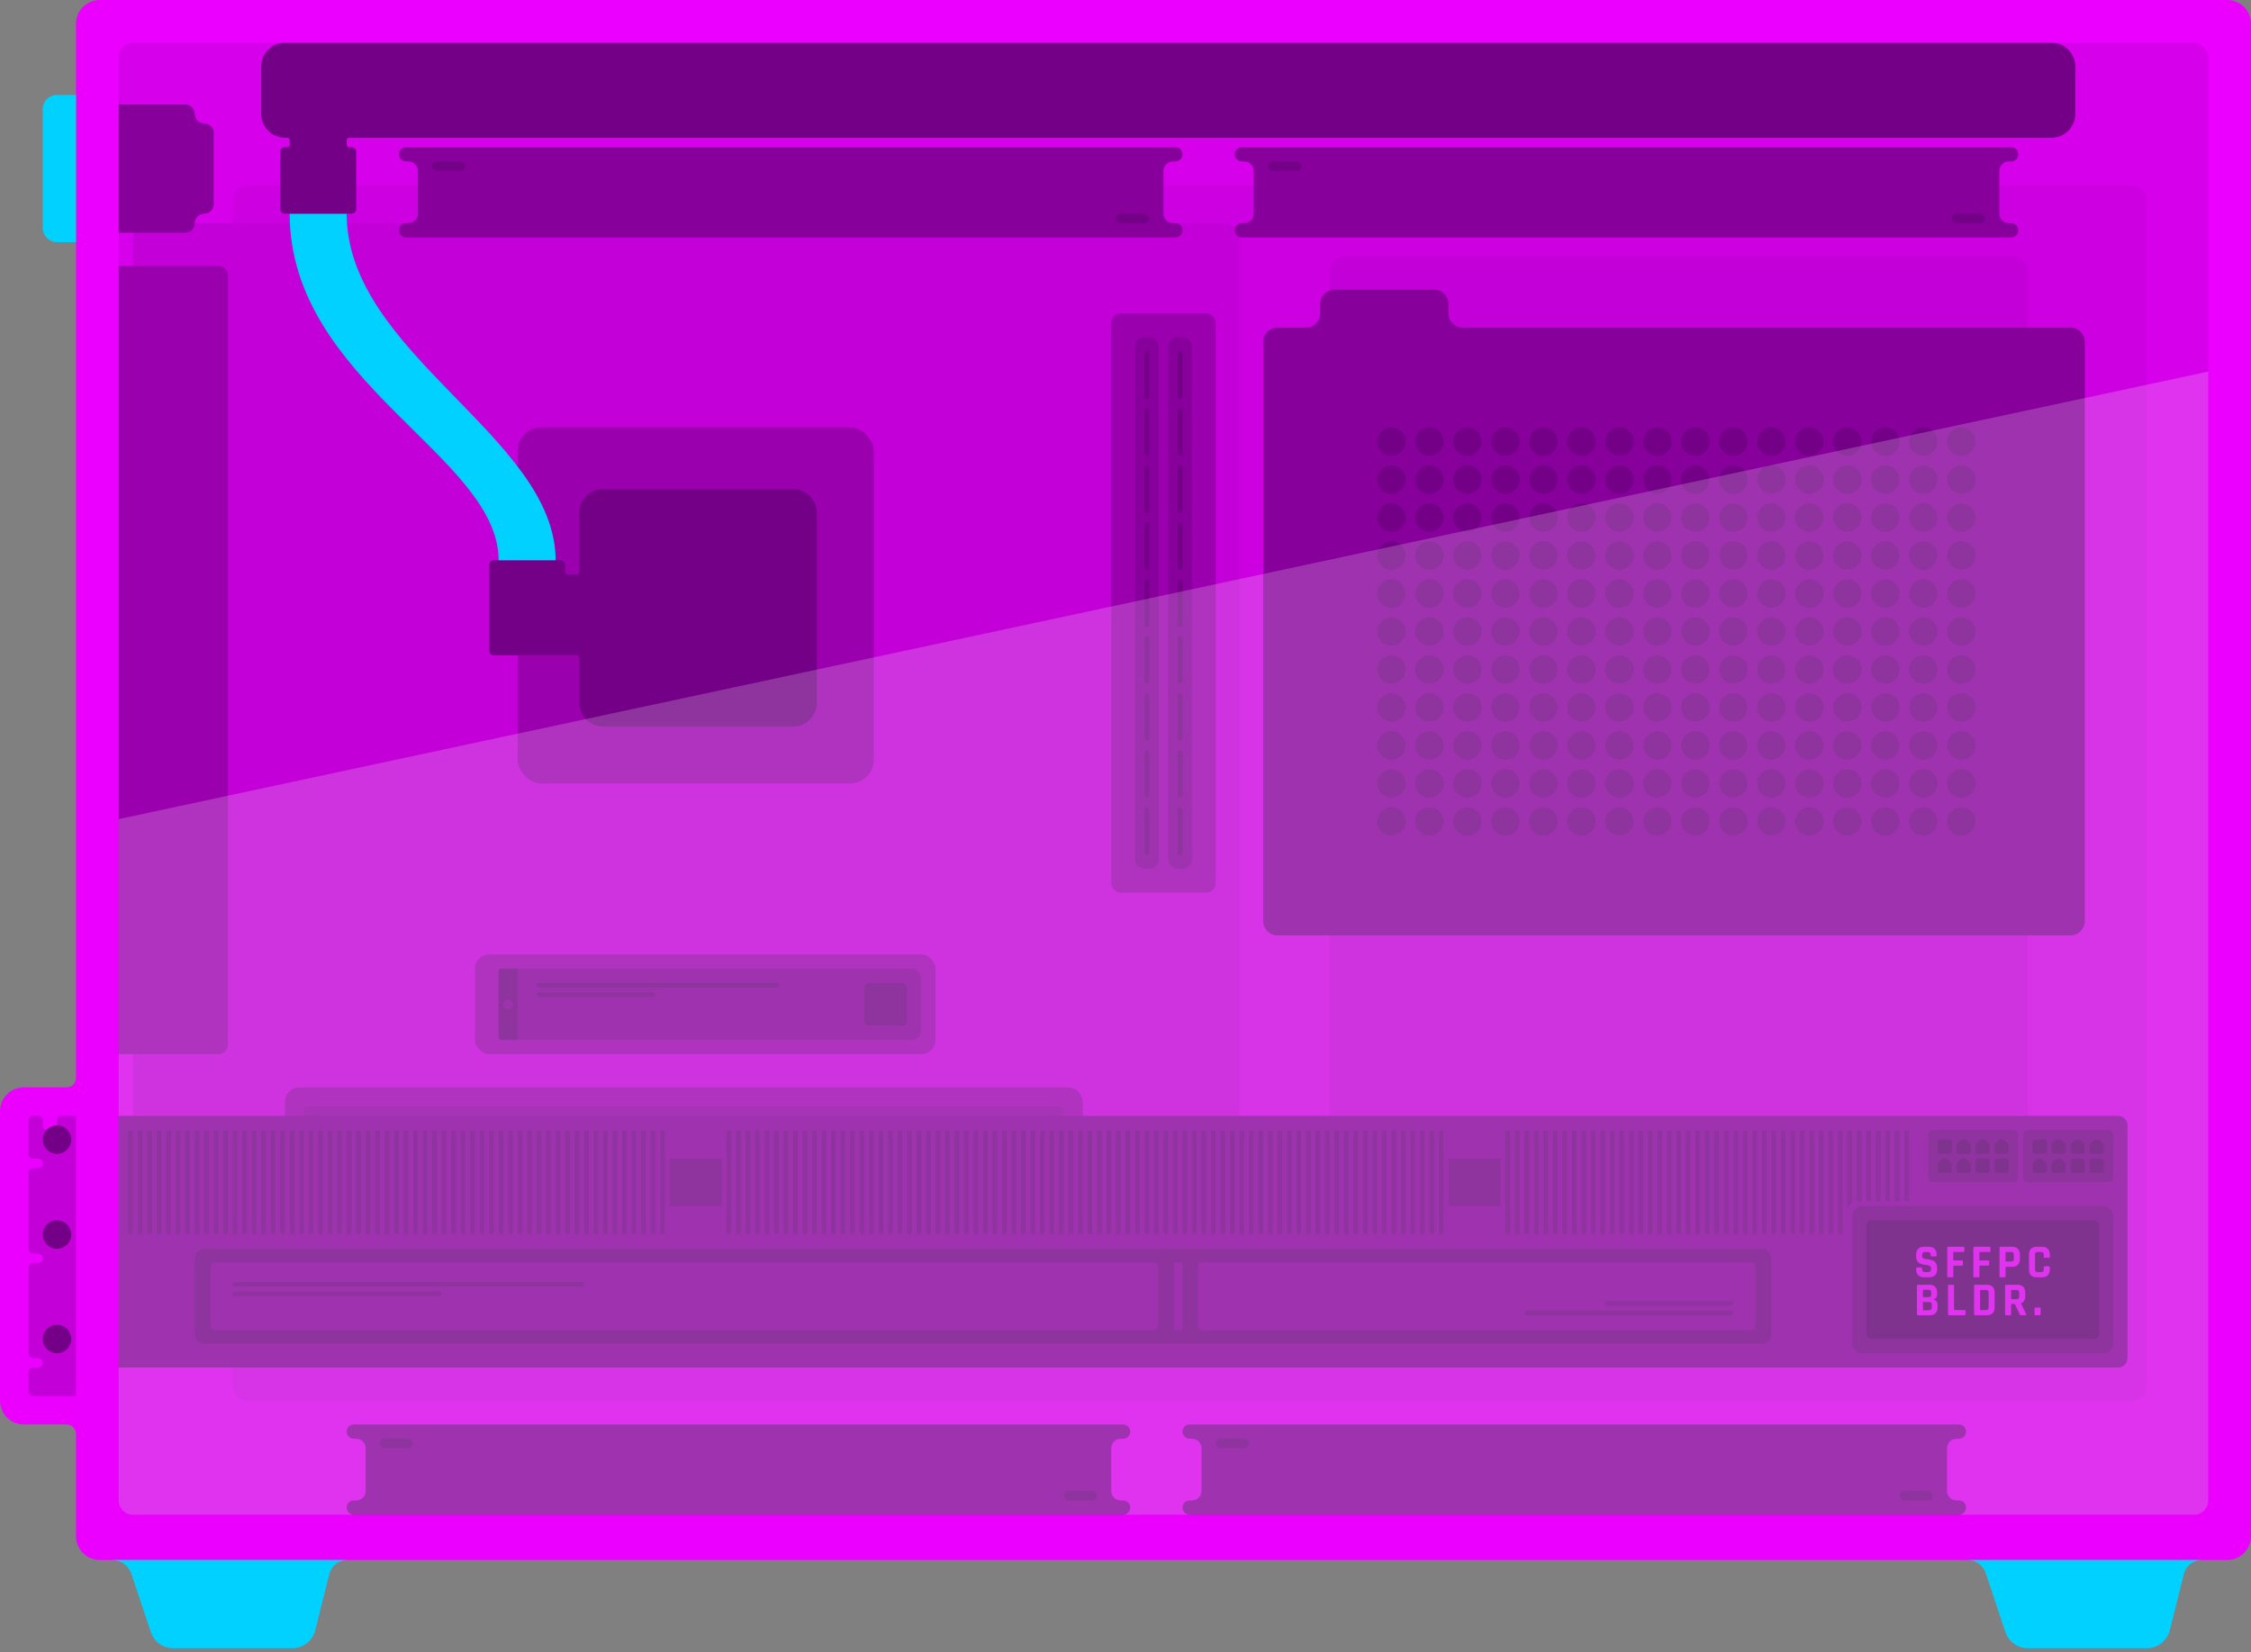 <svg width="474" height="348" viewBox="0 0 474 348" fill="none" xmlns="http://www.w3.org/2000/svg">
<rect x="0" y="0" width="474" height="348" fill="#808080" stroke="none"/>
<path d="M16 5C16 2.239 18.239 0 21 0H469C471.761 0 474 2.239 474 5V323.53C474 326.291 471.761 328.53 469 328.53H461.103H417.712H70.586H27.195H21C18.239 328.53 16 326.291 16 323.53V302C16 300.895 15.105 300 14 300H5C2.239 300 0 297.761 0 295V234C0 231.239 2.239 229 5 229H14C15.105 229 16 228.105 16 227V5Z" fill="#EB00FF"/>
<path d="M414.29 328.53H463.702V328.53C461.88 328.53 460.293 329.769 459.851 331.537L456.9 343.339C456.344 345.564 454.344 347.126 452.05 347.126H427.014C424.862 347.126 422.951 345.749 422.271 343.707L418.136 331.302C417.584 329.647 416.035 328.53 414.29 328.53V328.53Z" fill="#00D1FF"/>
<path d="M23.596 328.53H73.186V328.53C71.364 328.53 69.776 329.769 69.335 331.537L66.384 343.338C65.828 345.564 63.828 347.126 61.533 347.126H36.498C34.346 347.126 32.435 345.749 31.755 343.707L27.676 331.47C27.09 329.714 25.447 328.53 23.596 328.53V328.53Z" fill="#00D1FF"/>
<path d="M9 23C9 21.343 10.343 20 12 20H16V51H12C10.343 51 9 49.657 9 48V23Z" fill="#00D1FF"/>
<rect x="25" y="9" width="440" height="310" rx="3" fill="#D700EB"/>
<rect x="49" y="39" width="403" height="256" rx="3" fill="#CD00E1"/>
<rect x="280" y="54" width="147" height="221" rx="3" fill="#C300D7"/>
<rect x="28" y="47" width="233" height="236" rx="3" fill="#C300D7"/>
<rect x="60" y="229" width="168" height="18" rx="3" fill="#9B00AF"/>
<rect x="64" y="233" width="160" height="8" rx="1" fill="#9100A5"/>
<rect x="100" y="201" width="97" height="21" rx="3" fill="#9B00AF"/>
<rect x="105" y="204" width="89" height="15" rx="2" fill="#87009B"/>
<rect x="105" y="204" width="4" height="15" rx="0.5" fill="#730087"/>
<rect x="106" y="210.5" width="2" height="2" rx="1" fill="#87009B"/>
<rect x="182" y="207" width="9" height="9" rx="1" fill="#730087"/>
<rect x="113" y="209" width="25" height="1" rx="0.5" fill="#730087"/>
<rect x="113" y="207" width="51" height="1" rx="0.5" fill="#730087"/>
<path d="M73 301.5C73 300.672 73.672 300 74.5 300H236.5C237.328 300 238 300.672 238 301.5C238 302.328 237.328 303 236.5 303H236C234.895 303 234 303.895 234 305V314C234 315.105 234.895 316 236 316H236.5C237.328 316 238 316.672 238 317.5C238 318.328 237.328 319 236.5 319H74.5C73.672 319 73 318.328 73 317.5C73 316.672 73.672 316 74.5 316H75C76.105 316 77 315.105 77 314V305C77 303.895 76.105 303 75 303H74.5C73.672 303 73 302.328 73 301.5Z" fill="#87009B"/>
<rect x="224" y="314" width="7" height="2" rx="1" fill="#730087"/>
<rect x="80" y="303" width="7" height="2" rx="1" fill="#730087"/>
<path d="M249 301.5C249 300.672 249.672 300 250.5 300H412.5C413.328 300 414 300.672 414 301.5C414 302.328 413.328 303 412.5 303H412C410.895 303 410 303.895 410 305V314C410 315.105 410.895 316 412 316H412.5C413.328 316 414 316.672 414 317.5C414 318.328 413.328 319 412.5 319H250.5C249.672 319 249 318.328 249 317.5C249 316.672 249.672 316 250.5 316H251C252.105 316 253 315.105 253 314V305C253 303.895 252.105 303 251 303H250.5C249.672 303 249 302.328 249 301.5Z" fill="#87009B"/>
<rect x="400" y="314" width="7" height="2" rx="1" fill="#730087"/>
<rect x="256" y="303" width="7" height="2" rx="1" fill="#730087"/>
<path d="M25 235H446C447.105 235 448 235.895 448 237V252V286C448 287.105 447.105 288 446 288H25V235Z" fill="#87009B"/>
<rect x="426" y="238" width="19" height="11" rx="1" fill="#730087"/>
<rect x="440" y="244" width="3" height="3" rx="0.5" fill="#5F0073"/>
<rect x="436" y="244" width="3" height="3" rx="0.5" fill="#5F0073"/>
<path d="M432 245.207C432 245.074 432.053 244.947 432.146 244.854L432.854 244.146C432.947 244.053 433.074 244 433.207 244H433.793C433.926 244 434.053 244.053 434.146 244.146L434.854 244.854C434.947 244.947 435 245.074 435 245.207V246.5C435 246.776 434.776 247 434.5 247H432.5C432.224 247 432 246.776 432 246.5V245.207Z" fill="#5F0073"/>
<path d="M428 245.207C428 245.074 428.053 244.947 428.146 244.854L428.854 244.146C428.947 244.053 429.074 244 429.207 244H429.793C429.926 244 430.053 244.053 430.146 244.146L430.854 244.854C430.947 244.947 431 245.074 431 245.207V246.5C431 246.776 430.776 247 430.5 247H428.5C428.224 247 428 246.776 428 246.5V245.207Z" fill="#5F0073"/>
<path d="M440 241.207C440 241.074 440.053 240.947 440.146 240.854L440.854 240.146C440.947 240.053 441.074 240 441.207 240H441.793C441.926 240 442.053 240.053 442.146 240.146L442.854 240.854C442.947 240.947 443 241.074 443 241.207V242.5C443 242.776 442.776 243 442.5 243H440.5C440.224 243 440 242.776 440 242.5V241.207Z" fill="#5F0073"/>
<path d="M436 241.207C436 241.074 436.053 240.947 436.146 240.854L436.854 240.146C436.947 240.053 437.074 240 437.207 240H437.793C437.926 240 438.053 240.053 438.146 240.146L438.854 240.854C438.947 240.947 439 241.074 439 241.207V242.5C439 242.776 438.776 243 438.5 243H436.5C436.224 243 436 242.776 436 242.5V241.207Z" fill="#5F0073"/>
<path d="M432 241.207C432 241.074 432.053 240.947 432.146 240.854L432.854 240.146C432.947 240.053 433.074 240 433.207 240H433.793C433.926 240 434.053 240.053 434.146 240.146L434.854 240.854C434.947 240.947 435 241.074 435 241.207V242.5C435 242.776 434.776 243 434.5 243H432.5C432.224 243 432 242.776 432 242.5V241.207Z" fill="#5F0073"/>
<rect x="428" y="240" width="3" height="3" rx="0.5" fill="#5F0073"/>
<rect x="406" y="238" width="19" height="11" rx="1" fill="#730087"/>
<rect x="420" y="244" width="3" height="3" rx="0.5" fill="#5F0073"/>
<rect x="416" y="244" width="3" height="3" rx="0.5" fill="#5F0073"/>
<path d="M412 245.207C412 245.074 412.053 244.947 412.146 244.854L412.854 244.146C412.947 244.053 413.074 244 413.207 244H413.793C413.926 244 414.053 244.053 414.146 244.146L414.854 244.854C414.947 244.947 415 245.074 415 245.207V246.5C415 246.776 414.776 247 414.5 247H412.5C412.224 247 412 246.776 412 246.5V245.207Z" fill="#5F0073"/>
<path d="M408 245.207C408 245.074 408.053 244.947 408.146 244.854L408.854 244.146C408.947 244.053 409.074 244 409.207 244H409.793C409.926 244 410.053 244.053 410.146 244.146L410.854 244.854C410.947 244.947 411 245.074 411 245.207V246.5C411 246.776 410.776 247 410.5 247H408.5C408.224 247 408 246.776 408 246.5V245.207Z" fill="#5F0073"/>
<path d="M420 241.207C420 241.074 420.053 240.947 420.146 240.854L420.854 240.146C420.947 240.053 421.074 240 421.207 240H421.793C421.926 240 422.053 240.053 422.146 240.146L422.854 240.854C422.947 240.947 423 241.074 423 241.207V242.5C423 242.776 422.776 243 422.5 243H420.5C420.224 243 420 242.776 420 242.5V241.207Z" fill="#5F0073"/>
<path d="M416 241.207C416 241.074 416.053 240.947 416.146 240.854L416.854 240.146C416.947 240.053 417.074 240 417.207 240H417.793C417.926 240 418.053 240.053 418.146 240.146L418.854 240.854C418.947 240.947 419 241.074 419 241.207V242.5C419 242.776 418.776 243 418.5 243H416.5C416.224 243 416 242.776 416 242.5V241.207Z" fill="#5F0073"/>
<path d="M412 241.207C412 241.074 412.053 240.947 412.146 240.854L412.854 240.146C412.947 240.053 413.074 240 413.207 240H413.793C413.926 240 414.053 240.053 414.146 240.146L414.854 240.854C414.947 240.947 415 241.074 415 241.207V242.5C415 242.776 414.776 243 414.5 243H412.5C412.224 243 412 242.776 412 242.5V241.207Z" fill="#5F0073"/>
<rect x="408" y="240" width="3" height="3" rx="0.5" fill="#5F0073"/>
<rect x="401" y="238" width="1" height="22" rx="0.5" fill="#730087"/>
<rect x="399" y="238" width="1" height="22" rx="0.5" fill="#730087"/>
<rect x="397" y="238" width="1" height="22" rx="0.5" fill="#730087"/>
<rect x="395" y="238" width="1" height="22" rx="0.5" fill="#730087"/>
<rect x="393" y="238" width="1" height="22" rx="0.5" fill="#730087"/>
<rect x="391" y="238" width="1" height="22" rx="0.5" fill="#730087"/>
<rect x="389" y="238" width="1" height="22" rx="0.5" fill="#730087"/>
<rect x="387" y="238" width="1" height="22" rx="0.5" fill="#730087"/>
<rect x="385" y="238" width="1" height="22" rx="0.5" fill="#730087"/>
<rect x="383" y="238" width="1" height="22" rx="0.5" fill="#730087"/>
<rect x="381" y="238" width="1" height="22" rx="0.5" fill="#730087"/>
<rect x="379" y="238" width="1" height="22" rx="0.5" fill="#730087"/>
<rect x="377" y="238" width="1" height="22" rx="0.5" fill="#730087"/>
<rect x="375" y="238" width="1" height="22" rx="0.5" fill="#730087"/>
<rect x="373" y="238" width="1" height="22" rx="0.5" fill="#730087"/>
<rect x="371" y="238" width="1" height="22" rx="0.5" fill="#730087"/>
<rect x="369" y="238" width="1" height="22" rx="0.5" fill="#730087"/>
<rect x="367" y="238" width="1" height="22" rx="0.5" fill="#730087"/>
<rect x="365" y="238" width="1" height="22" rx="0.5" fill="#730087"/>
<rect x="363" y="238" width="1" height="22" rx="0.5" fill="#730087"/>
<rect x="361" y="238" width="1" height="22" rx="0.5" fill="#730087"/>
<rect x="359" y="238" width="1" height="22" rx="0.5" fill="#730087"/>
<rect x="357" y="238" width="1" height="22" rx="0.5" fill="#730087"/>
<rect x="355" y="238" width="1" height="22" rx="0.5" fill="#730087"/>
<rect x="353" y="238" width="1" height="22" rx="0.5" fill="#730087"/>
<rect x="351" y="238" width="1" height="22" rx="0.5" fill="#730087"/>
<rect x="349" y="238" width="1" height="22" rx="0.5" fill="#730087"/>
<rect x="347" y="238" width="1" height="22" rx="0.5" fill="#730087"/>
<rect x="345" y="238" width="1" height="22" rx="0.5" fill="#730087"/>
<rect x="343" y="238" width="1" height="22" rx="0.5" fill="#730087"/>
<rect x="341" y="238" width="1" height="22" rx="0.5" fill="#730087"/>
<rect x="339" y="238" width="1" height="22" rx="0.5" fill="#730087"/>
<rect x="337" y="238" width="1" height="22" rx="0.5" fill="#730087"/>
<rect x="335" y="238" width="1" height="22" rx="0.5" fill="#730087"/>
<rect x="333" y="238" width="1" height="22" rx="0.5" fill="#730087"/>
<rect x="331" y="238" width="1" height="22" rx="0.5" fill="#730087"/>
<rect x="329" y="238" width="1" height="22" rx="0.5" fill="#730087"/>
<rect x="327" y="238" width="1" height="22" rx="0.5" fill="#730087"/>
<rect x="325" y="238" width="1" height="22" rx="0.5" fill="#730087"/>
<rect x="323" y="238" width="1" height="22" rx="0.5" fill="#730087"/>
<rect x="321" y="238" width="1" height="22" rx="0.5" fill="#730087"/>
<rect x="319" y="238" width="1" height="22" rx="0.5" fill="#730087"/>
<rect x="317" y="238" width="1" height="22" rx="0.5" fill="#730087"/>
<rect x="305" y="244" width="11" height="10" fill="#730087"/>
<rect x="287" y="238" width="1" height="22" rx="0.5" fill="#730087"/>
<rect x="285" y="238" width="1" height="22" rx="0.5" fill="#730087"/>
<rect x="283" y="238" width="1" height="22" rx="0.5" fill="#730087"/>
<rect x="281" y="238" width="1" height="22" rx="0.5" fill="#730087"/>
<rect x="279" y="238" width="1" height="22" rx="0.5" fill="#730087"/>
<rect x="277" y="238" width="1" height="22" rx="0.5" fill="#730087"/>
<rect x="275" y="238" width="1" height="22" rx="0.5" fill="#730087"/>
<rect x="273" y="238" width="1" height="22" rx="0.5" fill="#730087"/>
<rect x="271" y="238" width="1" height="22" rx="0.5" fill="#730087"/>
<rect x="303" y="238" width="1" height="22" rx="0.5" fill="#730087"/>
<rect x="301" y="238" width="1" height="22" rx="0.5" fill="#730087"/>
<rect x="299" y="238" width="1" height="22" rx="0.5" fill="#730087"/>
<rect x="297" y="238" width="1" height="22" rx="0.5" fill="#730087"/>
<rect x="295" y="238" width="1" height="22" rx="0.5" fill="#730087"/>
<rect x="293" y="238" width="1" height="22" rx="0.5" fill="#730087"/>
<rect x="291" y="238" width="1" height="22" rx="0.5" fill="#730087"/>
<rect x="289" y="238" width="1" height="22" rx="0.5" fill="#730087"/>
<rect x="269" y="238" width="1" height="22" rx="0.5" fill="#730087"/>
<rect x="267" y="238" width="1" height="22" rx="0.5" fill="#730087"/>
<rect x="265" y="238" width="1" height="22" rx="0.5" fill="#730087"/>
<rect x="263" y="238" width="1" height="22" rx="0.5" fill="#730087"/>
<rect x="261" y="238" width="1" height="22" rx="0.5" fill="#730087"/>
<rect x="259" y="238" width="1" height="22" rx="0.5" fill="#730087"/>
<rect x="257" y="238" width="1" height="22" rx="0.5" fill="#730087"/>
<rect x="255" y="238" width="1" height="22" rx="0.5" fill="#730087"/>
<rect x="253" y="238" width="1" height="22" rx="0.5" fill="#730087"/>
<rect x="251" y="238" width="1" height="22" rx="0.5" fill="#730087"/>
<rect x="249" y="238" width="1" height="22" rx="0.5" fill="#730087"/>
<rect x="247" y="238" width="1" height="22" rx="0.5" fill="#730087"/>
<rect x="245" y="238" width="1" height="22" rx="0.5" fill="#730087"/>
<rect x="243" y="238" width="1" height="22" rx="0.5" fill="#730087"/>
<rect x="241" y="238" width="1" height="22" rx="0.5" fill="#730087"/>
<rect x="239" y="238" width="1" height="22" rx="0.5" fill="#730087"/>
<rect x="237" y="238" width="1" height="22" rx="0.5" fill="#730087"/>
<rect x="235" y="238" width="1" height="22" rx="0.5" fill="#730087"/>
<rect x="233" y="238" width="1" height="22" rx="0.5" fill="#730087"/>
<rect x="231" y="238" width="1" height="22" rx="0.5" fill="#730087"/>
<rect x="229" y="238" width="1" height="22" rx="0.5" fill="#730087"/>
<rect x="227" y="238" width="1" height="22" rx="0.5" fill="#730087"/>
<rect x="225" y="238" width="1" height="22" rx="0.5" fill="#730087"/>
<rect x="223" y="238" width="1" height="22" rx="0.5" fill="#730087"/>
<rect x="221" y="238" width="1" height="22" rx="0.5" fill="#730087"/>
<rect x="219" y="238" width="1" height="22" rx="0.5" fill="#730087"/>
<rect x="217" y="238" width="1" height="22" rx="0.5" fill="#730087"/>
<rect x="215" y="238" width="1" height="22" rx="0.5" fill="#730087"/>
<rect x="213" y="238" width="1" height="22" rx="0.5" fill="#730087"/>
<rect x="211" y="238" width="1" height="22" rx="0.5" fill="#730087"/>
<rect x="209" y="238" width="1" height="22" rx="0.5" fill="#730087"/>
<rect x="207" y="238" width="1" height="22" rx="0.5" fill="#730087"/>
<rect x="205" y="238" width="1" height="22" rx="0.5" fill="#730087"/>
<rect x="203" y="238" width="1" height="22" rx="0.5" fill="#730087"/>
<rect x="201" y="238" width="1" height="22" rx="0.5" fill="#730087"/>
<rect x="199" y="238" width="1" height="22" rx="0.5" fill="#730087"/>
<rect x="197" y="238" width="1" height="22" rx="0.5" fill="#730087"/>
<rect x="195" y="238" width="1" height="22" rx="0.5" fill="#730087"/>
<rect x="193" y="238" width="1" height="22" rx="0.5" fill="#730087"/>
<rect x="191" y="238" width="1" height="22" rx="0.5" fill="#730087"/>
<rect x="189" y="238" width="1" height="22" rx="0.5" fill="#730087"/>
<rect x="187" y="238" width="1" height="22" rx="0.5" fill="#730087"/>
<rect x="185" y="238" width="1" height="22" rx="0.5" fill="#730087"/>
<rect x="183" y="238" width="1" height="22" rx="0.5" fill="#730087"/>
<rect x="181" y="238" width="1" height="22" rx="0.5" fill="#730087"/>
<rect x="179" y="238" width="1" height="22" rx="0.5" fill="#730087"/>
<rect x="177" y="238" width="1" height="22" rx="0.5" fill="#730087"/>
<rect x="175" y="238" width="1" height="22" rx="0.5" fill="#730087"/>
<rect x="173" y="238" width="1" height="22" rx="0.5" fill="#730087"/>
<rect x="171" y="238" width="1" height="22" rx="0.5" fill="#730087"/>
<rect x="169" y="238" width="1" height="22" rx="0.5" fill="#730087"/>
<rect x="167" y="238" width="1" height="22" rx="0.5" fill="#730087"/>
<rect x="165" y="238" width="1" height="22" rx="0.5" fill="#730087"/>
<rect x="163" y="238" width="1" height="22" rx="0.5" fill="#730087"/>
<rect x="161" y="238" width="1" height="22" rx="0.5" fill="#730087"/>
<rect x="159" y="238" width="1" height="22" rx="0.5" fill="#730087"/>
<rect x="157" y="238" width="1" height="22" rx="0.5" fill="#730087"/>
<rect x="155" y="238" width="1" height="22" rx="0.5" fill="#730087"/>
<rect x="153" y="238" width="1" height="22" rx="0.5" fill="#730087"/>
<rect x="141" y="244" width="11" height="10" fill="#730087"/>
<rect x="139" y="238" width="1" height="22" rx="0.5" fill="#730087"/>
<rect x="137" y="238" width="1" height="22" rx="0.5" fill="#730087"/>
<rect x="135" y="238" width="1" height="22" rx="0.5" fill="#730087"/>
<rect x="133" y="238" width="1" height="22" rx="0.5" fill="#730087"/>
<rect x="131" y="238" width="1" height="22" rx="0.5" fill="#730087"/>
<rect x="129" y="238" width="1" height="22" rx="0.5" fill="#730087"/>
<rect x="127" y="238" width="1" height="22" rx="0.5" fill="#730087"/>
<rect x="125" y="238" width="1" height="22" rx="0.5" fill="#730087"/>
<rect x="123" y="238" width="1" height="22" rx="0.5" fill="#730087"/>
<rect x="121" y="238" width="1" height="22" rx="0.5" fill="#730087"/>
<rect x="119" y="238" width="1" height="22" rx="0.5" fill="#730087"/>
<rect x="117" y="238" width="1" height="22" rx="0.5" fill="#730087"/>
<rect x="115" y="238" width="1" height="22" rx="0.5" fill="#730087"/>
<rect x="113" y="238" width="1" height="22" rx="0.5" fill="#730087"/>
<rect x="111" y="238" width="1" height="22" rx="0.5" fill="#730087"/>
<rect x="109" y="238" width="1" height="22" rx="0.5" fill="#730087"/>
<rect x="107" y="238" width="1" height="22" rx="0.5" fill="#730087"/>
<rect x="105" y="238" width="1" height="22" rx="0.5" fill="#730087"/>
<rect x="103" y="238" width="1" height="22" rx="0.5" fill="#730087"/>
<rect x="101" y="238" width="1" height="22" rx="0.5" fill="#730087"/>
<rect x="99" y="238" width="1" height="22" rx="0.5" fill="#730087"/>
<rect x="97" y="238" width="1" height="22" rx="0.5" fill="#730087"/>
<rect x="95" y="238" width="1" height="22" rx="0.5" fill="#730087"/>
<rect x="93" y="238" width="1" height="22" rx="0.5" fill="#730087"/>
<rect x="91" y="238" width="1" height="22" rx="0.5" fill="#730087"/>
<rect x="89" y="238" width="1" height="22" rx="0.5" fill="#730087"/>
<rect x="87" y="238" width="1" height="22" rx="0.5" fill="#730087"/>
<rect x="85" y="238" width="1" height="22" rx="0.5" fill="#730087"/>
<rect x="83" y="238" width="1" height="22" rx="0.5" fill="#730087"/>
<rect x="81" y="238" width="1" height="22" rx="0.5" fill="#730087"/>
<rect x="79" y="238" width="1" height="22" rx="0.5" fill="#730087"/>
<rect x="77" y="238" width="1" height="22" rx="0.5" fill="#730087"/>
<rect x="75" y="238" width="1" height="22" rx="0.5" fill="#730087"/>
<rect x="73" y="238" width="1" height="22" rx="0.5" fill="#730087"/>
<rect x="71" y="238" width="1" height="22" rx="0.5" fill="#730087"/>
<rect x="69" y="238" width="1" height="22" rx="0.5" fill="#730087"/>
<rect x="67" y="238" width="1" height="22" rx="0.5" fill="#730087"/>
<rect x="65" y="238" width="1" height="22" rx="0.5" fill="#730087"/>
<rect x="63" y="238" width="1" height="22" rx="0.5" fill="#730087"/>
<rect x="61" y="238" width="1" height="22" rx="0.5" fill="#730087"/>
<rect x="59" y="238" width="1" height="22" rx="0.5" fill="#730087"/>
<rect x="57" y="238" width="1" height="22" rx="0.5" fill="#730087"/>
<rect x="55" y="238" width="1" height="22" rx="0.5" fill="#730087"/>
<rect x="53" y="238" width="1" height="22" rx="0.5" fill="#730087"/>
<rect x="51" y="238" width="1" height="22" rx="0.5" fill="#730087"/>
<rect x="49" y="238" width="1" height="22" rx="0.5" fill="#730087"/>
<rect x="47" y="238" width="1" height="22" rx="0.5" fill="#730087"/>
<rect x="45" y="238" width="1" height="22" rx="0.5" fill="#730087"/>
<rect x="43" y="238" width="1" height="22" rx="0.5" fill="#730087"/>
<rect x="41" y="238" width="1" height="22" rx="0.5" fill="#730087"/>
<rect x="39" y="238" width="1" height="22" rx="0.5" fill="#730087"/>
<rect x="37" y="238" width="1" height="22" rx="0.5" fill="#730087"/>
<rect x="35" y="238" width="1" height="22" rx="0.5" fill="#730087"/>
<rect x="33" y="238" width="1" height="22" rx="0.5" fill="#730087"/>
<rect x="31" y="238" width="1" height="22" rx="0.5" fill="#730087"/>
<rect x="29" y="238" width="1" height="22" rx="0.5" fill="#730087"/>
<rect x="27" y="238" width="1" height="22" rx="0.5" fill="#730087"/>
<path d="M6 236C6 235.448 6.448 235 7 235H8C8.552 235 9 235.448 9 236V237C9 237.552 9.448 238 10 238H11C11.552 238 12 237.552 12 237V236C12 235.448 12.448 235 13 235H16V294H7C6.448 294 6 293.552 6 293V289C6 288.448 6.448 288 7 288H8C8.552 288 9 287.552 9 287C9 286.448 8.552 286 8 286H7C6.448 286 6 285.552 6 285V267C6 266.448 6.448 266 7 266H8C8.552 266 9 265.552 9 265C9 264.448 8.552 264 8 264H7C6.448 264 6 263.552 6 263V247C6 246.448 6.448 246 7 246H8C8.552 246 9 245.552 9 245C9 244.448 8.552 244 8 244H7C6.448 244 6 243.552 6 243V236Z" fill="#C300D7"/>
<circle cx="12" cy="240" r="3" fill="#730087"/>
<circle cx="12" cy="260" r="3" fill="#730087"/>
<circle cx="12" cy="282" r="3" fill="#730087"/>
<rect x="41" y="263" width="332" height="20" rx="2" fill="#730087"/>
<rect x="44.353" y="265.857" width="199.535" height="14.286" rx="1" fill="#87009B"/>
<rect x="247.242" y="265.857" width="1.677" height="14.286" rx="0.3" fill="#87009B"/>
<rect x="252.273" y="265.857" width="117.374" height="14.286" rx="1" fill="#87009B"/>
<path d="M92.5 272C92.776 272 93 272.224 93 272.5C93 272.776 92.776 273 92.5 273L49.5 273C49.224 273 49 272.776 49 272.5C49 272.224 49.224 272 49.5 272H92.5Z" fill="#730087"/>
<path d="M122.5 270C122.776 270 123 270.224 123 270.5C123 270.776 122.776 271 122.5 271L49.5 271C49.224 271 49 270.776 49 270.5C49 270.224 49.224 270 49.5 270L122.5 270Z" fill="#730087"/>
<path d="M321.52 277C321.244 277 321.02 276.776 321.02 276.5C321.02 276.224 321.244 276 321.52 276L364.5 276C364.776 276 365 276.224 365 276.5C365 276.776 364.776 277 364.5 277L321.52 277Z" fill="#730087"/>
<path d="M338.5 275C338.224 275 338 274.776 338 274.5C338 274.224 338.224 274 338.5 274L364.5 274C364.776 274 365 274.224 365 274.5C365 274.776 364.776 275 364.5 275L338.5 275Z" fill="#730087"/>
<rect x="389" y="253" width="57" height="33" rx="2" fill="#87009B"/>
<rect x="390" y="254" width="55" height="31" rx="2" fill="#730087"/>
<rect x="393" y="257" width="49" height="25" rx="1" fill="#5F0073"/>
<path d="M403.49 267.36V267.16C403.49 267.02 403.56 266.95 403.7 266.95H404.55C404.69 266.95 404.76 267.02 404.76 267.16V267.24C404.76 267.493 404.81 267.667 404.91 267.76C405.01 267.853 405.193 267.9 405.46 267.9H405.93C406.19 267.9 406.37 267.85 406.47 267.75C406.577 267.65 406.63 267.463 406.63 267.19V267.07C406.63 266.877 406.55 266.73 406.39 266.63C406.237 266.523 406.043 266.46 405.81 266.44C405.577 266.42 405.323 266.383 405.05 266.33C404.783 266.27 404.533 266.197 404.3 266.11C404.067 266.017 403.87 265.84 403.71 265.58C403.557 265.313 403.48 264.973 403.48 264.56V264.21C403.48 263.69 403.627 263.287 403.92 263C404.213 262.713 404.62 262.57 405.14 262.57H406.14C406.667 262.57 407.077 262.713 407.37 263C407.663 263.287 407.81 263.69 407.81 264.21V264.4C407.81 264.54 407.74 264.61 407.6 264.61H406.75C406.61 264.61 406.54 264.54 406.54 264.4V264.34C406.54 264.08 406.49 263.903 406.39 263.81C406.29 263.717 406.107 263.67 405.84 263.67H405.45C405.177 263.67 404.99 263.723 404.89 263.83C404.797 263.93 404.75 264.13 404.75 264.43V264.62C404.75 264.933 405.023 265.113 405.57 265.16C406.137 265.207 406.64 265.32 407.08 265.5C407.313 265.6 407.507 265.78 407.66 266.04C407.82 266.293 407.9 266.62 407.9 267.02V267.36C407.9 267.88 407.753 268.283 407.46 268.57C407.167 268.857 406.76 269 406.24 269H405.15C404.63 269 404.223 268.857 403.93 268.57C403.637 268.283 403.49 267.88 403.49 267.36ZM411.101 269H410.251C410.111 269 410.041 268.93 410.041 268.79V262.78C410.041 262.64 410.111 262.57 410.251 262.57H413.441C413.574 262.57 413.641 262.64 413.641 262.78V263.46C413.641 263.6 413.574 263.67 413.441 263.67H411.431C411.351 263.67 411.311 263.707 411.311 263.78V265.33C411.311 265.41 411.351 265.45 411.431 265.45H413.141C413.281 265.45 413.351 265.52 413.351 265.66V266.33C413.351 266.477 413.281 266.55 413.141 266.55H411.431C411.351 266.55 411.311 266.587 411.311 266.66V268.79C411.311 268.93 411.241 269 411.101 269ZM416.603 269H415.753C415.613 269 415.543 268.93 415.543 268.79V262.78C415.543 262.64 415.613 262.57 415.753 262.57H418.943C419.076 262.57 419.143 262.64 419.143 262.78V263.46C419.143 263.6 419.076 263.67 418.943 263.67H416.933C416.853 263.67 416.813 263.707 416.813 263.78V265.33C416.813 265.41 416.853 265.45 416.933 265.45H418.643C418.783 265.45 418.853 265.52 418.853 265.66V266.33C418.853 266.477 418.783 266.55 418.643 266.55H416.933C416.853 266.55 416.813 266.587 416.813 266.66V268.79C416.813 268.93 416.743 269 416.603 269ZM422.105 269H421.255C421.115 269 421.045 268.93 421.045 268.79V262.78C421.045 262.64 421.115 262.57 421.255 262.57H423.695C424.215 262.57 424.618 262.713 424.905 263C425.191 263.28 425.335 263.68 425.335 264.2V265.16C425.335 265.68 425.191 266.083 424.905 266.37C424.618 266.65 424.215 266.79 423.695 266.79H422.435C422.355 266.79 422.315 266.827 422.315 266.9V268.79C422.315 268.93 422.245 269 422.105 269ZM422.425 265.68H423.485C423.698 265.68 423.848 265.637 423.935 265.55C424.021 265.457 424.065 265.307 424.065 265.1V264.26C424.065 264.047 424.021 263.897 423.935 263.81C423.848 263.717 423.698 263.67 423.485 263.67H422.425C422.351 263.67 422.315 263.707 422.315 263.78V265.57C422.315 265.643 422.351 265.68 422.425 265.68ZM429.987 269H428.897C428.371 269 427.964 268.86 427.677 268.58C427.391 268.3 427.247 267.897 427.247 267.37V264.2C427.247 263.673 427.391 263.27 427.677 262.99C427.964 262.71 428.371 262.57 428.897 262.57H429.987C430.507 262.57 430.911 262.713 431.197 263C431.491 263.28 431.637 263.68 431.637 264.2V264.67C431.637 264.817 431.564 264.89 431.417 264.89H430.577C430.437 264.89 430.367 264.817 430.367 264.67V264.26C430.367 264.047 430.321 263.897 430.227 263.81C430.141 263.717 429.991 263.67 429.777 263.67H429.097C428.891 263.67 428.741 263.717 428.647 263.81C428.561 263.897 428.517 264.047 428.517 264.26V267.31C428.517 267.523 428.561 267.677 428.647 267.77C428.741 267.857 428.891 267.9 429.097 267.9H429.777C429.991 267.9 430.141 267.857 430.227 267.77C430.321 267.677 430.367 267.523 430.367 267.31V266.9C430.367 266.753 430.437 266.68 430.577 266.68H431.417C431.564 266.68 431.637 266.753 431.637 266.9V267.37C431.637 267.89 431.491 268.293 431.197 268.58C430.911 268.86 430.507 269 429.987 269ZM405.03 275.94H406.15C406.37 275.94 406.527 275.897 406.62 275.81C406.72 275.717 406.77 275.567 406.77 275.36V274.78C406.77 274.573 406.72 274.427 406.62 274.34C406.52 274.253 406.357 274.21 406.13 274.21H405.03C404.957 274.21 404.92 274.247 404.92 274.32V275.83C404.92 275.903 404.957 275.94 405.03 275.94ZM405.03 273.18H406.05C406.263 273.18 406.42 273.137 406.52 273.05C406.62 272.957 406.67 272.807 406.67 272.6V272.21C406.67 272.003 406.62 271.857 406.52 271.77C406.427 271.677 406.273 271.63 406.06 271.63H405.03C404.957 271.63 404.92 271.667 404.92 271.74V273.07C404.92 273.143 404.957 273.18 405.03 273.18ZM403.65 276.79V270.78C403.65 270.64 403.72 270.57 403.86 270.57H406.26C406.787 270.57 407.193 270.71 407.48 270.99C407.767 271.27 407.91 271.67 407.91 272.19V272.6C407.91 273.167 407.647 273.533 407.12 273.7C407.387 273.74 407.6 273.85 407.76 274.03C407.92 274.203 408 274.453 408 274.78V275.38C408 275.9 407.857 276.3 407.57 276.58C407.283 276.86 406.88 277 406.36 277H403.86C403.72 277 403.65 276.93 403.65 276.79ZM413.697 277H410.407C410.267 277 410.197 276.93 410.197 276.79V270.78C410.197 270.64 410.267 270.57 410.407 270.57H411.257C411.397 270.57 411.467 270.64 411.467 270.78V275.78C411.467 275.853 411.507 275.89 411.587 275.89H413.697C413.83 275.89 413.897 275.963 413.897 276.11V276.79C413.897 276.93 413.83 277 413.697 277ZM417.069 275.9H418.159C418.372 275.9 418.522 275.857 418.609 275.77C418.702 275.677 418.749 275.523 418.749 275.31V272.26C418.749 272.047 418.702 271.897 418.609 271.81C418.522 271.717 418.372 271.67 418.159 271.67H417.069C416.996 271.67 416.959 271.707 416.959 271.78V275.79C416.959 275.863 416.996 275.9 417.069 275.9ZM415.689 276.79V270.78C415.689 270.64 415.759 270.57 415.899 270.57H418.369C418.889 270.57 419.292 270.713 419.579 271C419.872 271.28 420.019 271.68 420.019 272.2V275.37C420.019 275.89 419.872 276.293 419.579 276.58C419.292 276.86 418.889 277 418.369 277H415.899C415.759 277 415.689 276.93 415.689 276.79ZM423.276 277H422.426C422.286 277 422.216 276.93 422.216 276.79V270.78C422.216 270.64 422.286 270.57 422.426 270.57H424.806C425.326 270.57 425.733 270.713 426.026 271C426.32 271.287 426.466 271.69 426.466 272.21V272.99C426.466 273.743 426.17 274.243 425.576 274.49V274.53L426.646 276.76C426.706 276.92 426.65 277 426.476 277H425.666C425.546 277 425.46 276.987 425.406 276.96C425.353 276.933 425.31 276.877 425.276 276.79L424.276 274.63H423.606C423.526 274.63 423.486 274.667 423.486 274.74V276.79C423.486 276.93 423.416 277 423.276 277ZM423.596 273.61H424.576C424.79 273.61 424.946 273.567 425.046 273.48C425.146 273.387 425.196 273.24 425.196 273.04V272.26C425.196 272.053 425.146 271.903 425.046 271.81C424.946 271.717 424.79 271.67 424.576 271.67H423.596C423.523 271.67 423.486 271.707 423.486 271.78V273.5C423.486 273.573 423.523 273.61 423.596 273.61ZM429.695 275.56V276.79C429.695 276.93 429.632 277 429.505 277H428.615C428.482 277 428.415 276.93 428.415 276.79V275.57C428.415 275.437 428.482 275.37 428.615 275.37H429.505C429.632 275.37 429.695 275.433 429.695 275.56Z" fill="#D700EB"/>
<rect x="234" y="66" width="22" height="122" rx="2" fill="#9B00AF"/>
<rect x="239" y="71" width="5" height="112" rx="2" fill="#87009B"/>
<rect x="241" y="74" width="1" height="10" rx="0.5" fill="#730087"/>
<rect x="241" y="86" width="1" height="10" rx="0.5" fill="#730087"/>
<rect x="241" y="98" width="1" height="10" rx="0.5" fill="#730087"/>
<rect x="241" y="110" width="1" height="10" rx="0.5" fill="#730087"/>
<rect x="241" y="122" width="1" height="10" rx="0.5" fill="#730087"/>
<rect x="241" y="134" width="1" height="10" rx="0.5" fill="#730087"/>
<rect x="241" y="146" width="1" height="10" rx="0.5" fill="#730087"/>
<rect x="241" y="158" width="1" height="10" rx="0.5" fill="#730087"/>
<rect x="241" y="170" width="1" height="10" rx="0.5" fill="#730087"/>
<rect x="246" y="71" width="5" height="112" rx="2" fill="#87009B"/>
<rect x="248" y="74" width="1" height="10" rx="0.5" fill="#730087"/>
<rect x="248" y="86" width="1" height="10" rx="0.5" fill="#730087"/>
<rect x="248" y="98" width="1" height="10" rx="0.5" fill="#730087"/>
<rect x="248" y="110" width="1" height="10" rx="0.5" fill="#730087"/>
<rect x="248" y="122" width="1" height="10" rx="0.5" fill="#730087"/>
<rect x="248" y="134" width="1" height="10" rx="0.5" fill="#730087"/>
<rect x="248" y="146" width="1" height="10" rx="0.5" fill="#730087"/>
<rect x="248" y="158" width="1" height="10" rx="0.5" fill="#730087"/>
<rect x="248" y="170" width="1" height="10" rx="0.5" fill="#730087"/>
<path d="M266 72C266 70.343 267.343 69 269 69H275C276.657 69 278 67.657 278 66V64C278 62.343 279.343 61 281 61H302C303.657 61 305 62.343 305 64V66C305 67.657 306.343 69 308 69H436C437.657 69 439 70.343 439 72V194C439 195.657 437.657 197 436 197H269C267.343 197 266 195.657 266 194V72Z" fill="#87009B"/>
<circle cx="293" cy="93" r="3" fill="#730087"/>
<circle cx="301" cy="93" r="3" fill="#730087"/>
<circle cx="309" cy="93" r="3" fill="#730087"/>
<circle cx="317" cy="93" r="3" fill="#730087"/>
<circle cx="325" cy="93" r="3" fill="#730087"/>
<circle cx="333" cy="93" r="3" fill="#730087"/>
<circle cx="341" cy="93" r="3" fill="#730087"/>
<circle cx="349" cy="93" r="3" fill="#730087"/>
<circle cx="357" cy="93" r="3" fill="#730087"/>
<circle cx="365" cy="93" r="3" fill="#730087"/>
<circle cx="373" cy="93" r="3" fill="#730087"/>
<circle cx="381" cy="93" r="3" fill="#730087"/>
<circle cx="389" cy="93" r="3" fill="#730087"/>
<circle cx="397" cy="93" r="3" fill="#730087"/>
<circle cx="405" cy="93" r="3" fill="#730087"/>
<circle cx="413" cy="93" r="3" fill="#730087"/>
<circle cx="293" cy="101" r="3" fill="#730087"/>
<circle cx="301" cy="101" r="3" fill="#730087"/>
<circle cx="309" cy="101" r="3" fill="#730087"/>
<circle cx="317" cy="101" r="3" fill="#730087"/>
<circle cx="325" cy="101" r="3" fill="#730087"/>
<circle cx="333" cy="101" r="3" fill="#730087"/>
<circle cx="341" cy="101" r="3" fill="#730087"/>
<circle cx="349" cy="101" r="3" fill="#730087"/>
<circle cx="357" cy="101" r="3" fill="#730087"/>
<circle cx="365" cy="101" r="3" fill="#730087"/>
<circle cx="373" cy="101" r="3" fill="#730087"/>
<circle cx="381" cy="101" r="3" fill="#730087"/>
<circle cx="389" cy="101" r="3" fill="#730087"/>
<circle cx="397" cy="101" r="3" fill="#730087"/>
<circle cx="405" cy="101" r="3" fill="#730087"/>
<circle cx="413" cy="101" r="3" fill="#730087"/>
<circle cx="293" cy="109" r="3" fill="#730087"/>
<circle cx="301" cy="109" r="3" fill="#730087"/>
<circle cx="309" cy="109" r="3" fill="#730087"/>
<circle cx="317" cy="109" r="3" fill="#730087"/>
<circle cx="325" cy="109" r="3" fill="#730087"/>
<circle cx="333" cy="109" r="3" fill="#730087"/>
<circle cx="341" cy="109" r="3" fill="#730087"/>
<circle cx="349" cy="109" r="3" fill="#730087"/>
<circle cx="357" cy="109" r="3" fill="#730087"/>
<circle cx="365" cy="109" r="3" fill="#730087"/>
<circle cx="373" cy="109" r="3" fill="#730087"/>
<circle cx="381" cy="109" r="3" fill="#730087"/>
<circle cx="389" cy="109" r="3" fill="#730087"/>
<circle cx="397" cy="109" r="3" fill="#730087"/>
<circle cx="405" cy="109" r="3" fill="#730087"/>
<circle cx="413" cy="109" r="3" fill="#730087"/>
<circle cx="293" cy="117" r="3" fill="#730087"/>
<circle cx="301" cy="117" r="3" fill="#730087"/>
<circle cx="309" cy="117" r="3" fill="#730087"/>
<circle cx="317" cy="117" r="3" fill="#730087"/>
<circle cx="325" cy="117" r="3" fill="#730087"/>
<circle cx="333" cy="117" r="3" fill="#730087"/>
<circle cx="341" cy="117" r="3" fill="#730087"/>
<circle cx="349" cy="117" r="3" fill="#730087"/>
<circle cx="357" cy="117" r="3" fill="#730087"/>
<circle cx="365" cy="117" r="3" fill="#730087"/>
<circle cx="373" cy="117" r="3" fill="#730087"/>
<circle cx="381" cy="117" r="3" fill="#730087"/>
<circle cx="389" cy="117" r="3" fill="#730087"/>
<circle cx="397" cy="117" r="3" fill="#730087"/>
<circle cx="405" cy="117" r="3" fill="#730087"/>
<circle cx="413" cy="117" r="3" fill="#730087"/>
<circle cx="293" cy="125" r="3" fill="#730087"/>
<circle cx="301" cy="125" r="3" fill="#730087"/>
<circle cx="309" cy="125" r="3" fill="#730087"/>
<circle cx="317" cy="125" r="3" fill="#730087"/>
<circle cx="325" cy="125" r="3" fill="#730087"/>
<circle cx="333" cy="125" r="3" fill="#730087"/>
<circle cx="341" cy="125" r="3" fill="#730087"/>
<circle cx="349" cy="125" r="3" fill="#730087"/>
<circle cx="357" cy="125" r="3" fill="#730087"/>
<circle cx="365" cy="125" r="3" fill="#730087"/>
<circle cx="373" cy="125" r="3" fill="#730087"/>
<circle cx="381" cy="125" r="3" fill="#730087"/>
<circle cx="389" cy="125" r="3" fill="#730087"/>
<circle cx="397" cy="125" r="3" fill="#730087"/>
<circle cx="405" cy="125" r="3" fill="#730087"/>
<circle cx="413" cy="125" r="3" fill="#730087"/>
<circle cx="293" cy="133" r="3" fill="#730087"/>
<circle cx="301" cy="133" r="3" fill="#730087"/>
<circle cx="309" cy="133" r="3" fill="#730087"/>
<circle cx="317" cy="133" r="3" fill="#730087"/>
<circle cx="325" cy="133" r="3" fill="#730087"/>
<circle cx="333" cy="133" r="3" fill="#730087"/>
<circle cx="341" cy="133" r="3" fill="#730087"/>
<circle cx="349" cy="133" r="3" fill="#730087"/>
<circle cx="357" cy="133" r="3" fill="#730087"/>
<circle cx="365" cy="133" r="3" fill="#730087"/>
<circle cx="373" cy="133" r="3" fill="#730087"/>
<circle cx="381" cy="133" r="3" fill="#730087"/>
<circle cx="389" cy="133" r="3" fill="#730087"/>
<circle cx="397" cy="133" r="3" fill="#730087"/>
<circle cx="405" cy="133" r="3" fill="#730087"/>
<circle cx="413" cy="133" r="3" fill="#730087"/>
<circle cx="293" cy="141" r="3" fill="#730087"/>
<circle cx="301" cy="141" r="3" fill="#730087"/>
<circle cx="309" cy="141" r="3" fill="#730087"/>
<circle cx="317" cy="141" r="3" fill="#730087"/>
<circle cx="325" cy="141" r="3" fill="#730087"/>
<circle cx="333" cy="141" r="3" fill="#730087"/>
<circle cx="341" cy="141" r="3" fill="#730087"/>
<circle cx="349" cy="141" r="3" fill="#730087"/>
<circle cx="357" cy="141" r="3" fill="#730087"/>
<circle cx="365" cy="141" r="3" fill="#730087"/>
<circle cx="373" cy="141" r="3" fill="#730087"/>
<circle cx="381" cy="141" r="3" fill="#730087"/>
<circle cx="389" cy="141" r="3" fill="#730087"/>
<circle cx="397" cy="141" r="3" fill="#730087"/>
<circle cx="405" cy="141" r="3" fill="#730087"/>
<circle cx="413" cy="141" r="3" fill="#730087"/>
<circle cx="293" cy="149" r="3" fill="#730087"/>
<circle cx="301" cy="149" r="3" fill="#730087"/>
<circle cx="309" cy="149" r="3" fill="#730087"/>
<circle cx="317" cy="149" r="3" fill="#730087"/>
<circle cx="325" cy="149" r="3" fill="#730087"/>
<circle cx="333" cy="149" r="3" fill="#730087"/>
<circle cx="341" cy="149" r="3" fill="#730087"/>
<circle cx="349" cy="149" r="3" fill="#730087"/>
<circle cx="357" cy="149" r="3" fill="#730087"/>
<circle cx="365" cy="149" r="3" fill="#730087"/>
<circle cx="373" cy="149" r="3" fill="#730087"/>
<circle cx="381" cy="149" r="3" fill="#730087"/>
<circle cx="389" cy="149" r="3" fill="#730087"/>
<circle cx="397" cy="149" r="3" fill="#730087"/>
<circle cx="405" cy="149" r="3" fill="#730087"/>
<circle cx="413" cy="149" r="3" fill="#730087"/>
<circle cx="293" cy="157" r="3" fill="#730087"/>
<circle cx="301" cy="157" r="3" fill="#730087"/>
<circle cx="309" cy="157" r="3" fill="#730087"/>
<circle cx="317" cy="157" r="3" fill="#730087"/>
<circle cx="325" cy="157" r="3" fill="#730087"/>
<circle cx="333" cy="157" r="3" fill="#730087"/>
<circle cx="341" cy="157" r="3" fill="#730087"/>
<circle cx="349" cy="157" r="3" fill="#730087"/>
<circle cx="357" cy="157" r="3" fill="#730087"/>
<circle cx="365" cy="157" r="3" fill="#730087"/>
<circle cx="373" cy="157" r="3" fill="#730087"/>
<circle cx="381" cy="157" r="3" fill="#730087"/>
<circle cx="389" cy="157" r="3" fill="#730087"/>
<circle cx="397" cy="157" r="3" fill="#730087"/>
<circle cx="405" cy="157" r="3" fill="#730087"/>
<circle cx="413" cy="157" r="3" fill="#730087"/>
<circle cx="293" cy="165" r="3" fill="#730087"/>
<circle cx="301" cy="165" r="3" fill="#730087"/>
<circle cx="309" cy="165" r="3" fill="#730087"/>
<circle cx="317" cy="165" r="3" fill="#730087"/>
<circle cx="325" cy="165" r="3" fill="#730087"/>
<circle cx="333" cy="165" r="3" fill="#730087"/>
<circle cx="341" cy="165" r="3" fill="#730087"/>
<circle cx="349" cy="165" r="3" fill="#730087"/>
<circle cx="357" cy="165" r="3" fill="#730087"/>
<circle cx="365" cy="165" r="3" fill="#730087"/>
<circle cx="373" cy="165" r="3" fill="#730087"/>
<circle cx="381" cy="165" r="3" fill="#730087"/>
<circle cx="389" cy="165" r="3" fill="#730087"/>
<circle cx="397" cy="165" r="3" fill="#730087"/>
<circle cx="405" cy="165" r="3" fill="#730087"/>
<circle cx="413" cy="165" r="3" fill="#730087"/>
<circle cx="293" cy="173" r="3" fill="#730087"/>
<circle cx="301" cy="173" r="3" fill="#730087"/>
<circle cx="309" cy="173" r="3" fill="#730087"/>
<circle cx="317" cy="173" r="3" fill="#730087"/>
<circle cx="325" cy="173" r="3" fill="#730087"/>
<circle cx="333" cy="173" r="3" fill="#730087"/>
<circle cx="341" cy="173" r="3" fill="#730087"/>
<circle cx="349" cy="173" r="3" fill="#730087"/>
<circle cx="357" cy="173" r="3" fill="#730087"/>
<circle cx="365" cy="173" r="3" fill="#730087"/>
<circle cx="373" cy="173" r="3" fill="#730087"/>
<circle cx="381" cy="173" r="3" fill="#730087"/>
<circle cx="389" cy="173" r="3" fill="#730087"/>
<circle cx="397" cy="173" r="3" fill="#730087"/>
<circle cx="405" cy="173" r="3" fill="#730087"/>
<circle cx="413" cy="173" r="3" fill="#730087"/>
<rect x="109" y="90" width="75" height="75" rx="5" fill="#9B00AF"/>
<path d="M122 108C122 105.239 124.239 103 127 103H167C169.761 103 172 105.239 172 108V148C172 150.761 169.761 153 167 153H127C124.239 153 122 150.761 122 148V138.5C122 138.224 121.776 138 121.5 138H104C103.448 138 103 137.552 103 137V119C103 118.448 103.448 118 104 118H118C118.552 118 119 118.448 119 119V120.5C119 120.776 119.224 121 119.5 121H121.5C121.776 121 122 120.776 122 120.5V108Z" fill="#730087"/>
<path d="M61 45H73C73 74.5 117 92 117 118H105C105 96 61 80.5 61 45Z" fill="#00D1FF"/>
<path d="M55 14C55 11.239 57.239 9 60 9H432C434.761 9 437 11.239 437 14V24C437 26.761 434.761 29 432 29H73.5C73.224 29 73 29.224 73 29.5V30.5C73 30.776 73.224 31 73.5 31H74C74.552 31 75 31.448 75 32V44C75 44.552 74.552 45 74 45H60C59.448 45 59 44.552 59 44V32C59 31.448 59.448 31 60 31H60.5C60.776 31 61 30.776 61 30.5V29.5C61 29.224 60.776 29 60.5 29H60C57.239 29 55 26.761 55 24V14Z" fill="#730087"/>
<path d="M84 32.5C84 31.672 84.672 31 85.5 31H247.5C248.328 31 249 31.672 249 32.5C249 33.328 248.328 34 247.5 34H247C245.895 34 245 34.895 245 36V45C245 46.105 245.895 47 247 47H247.5C248.328 47 249 47.672 249 48.5C249 49.328 248.328 50 247.5 50H85.5C84.672 50 84 49.328 84 48.5C84 47.672 84.672 47 85.5 47H86C87.105 47 88 46.105 88 45V36C88 34.895 87.105 34 86 34H85.5C84.672 34 84 33.328 84 32.5Z" fill="#87009B"/>
<rect x="235" y="45" width="7" height="2" rx="1" fill="#730087"/>
<rect x="91" y="34" width="7" height="2" rx="1" fill="#730087"/>
<path d="M260 32.5C260 31.672 260.672 31 261.5 31H423.5C424.328 31 425 31.672 425 32.5C425 33.328 424.328 34 423.5 34H423C421.895 34 421 34.895 421 36V45C421 46.105 421.895 47 423 47H423.5C424.328 47 425 47.672 425 48.5C425 49.328 424.328 50 423.5 50H261.5C260.672 50 260 49.328 260 48.5C260 47.672 260.672 47 261.5 47H262C263.105 47 264 46.105 264 45V36C264 34.895 263.105 34 262 34H261.5C260.672 34 260 33.328 260 32.5Z" fill="#87009B"/>
<rect x="411" y="45" width="7" height="2" rx="1" fill="#730087"/>
<rect x="267" y="34" width="7" height="2" rx="1" fill="#730087"/>
<path d="M25 56H46C47.105 56 48 56.895 48 58V220C48 221.105 47.105 222 46 222H25V56Z" fill="#9B00AF"/>
<path d="M25 22H39C40.105 22 41 22.895 41 24C41 25.105 41.895 26 43 26C44.105 26 45 26.895 45 28V43C45 44.105 44.105 45 43 45C41.895 45 41 45.895 41 47C41 48.105 40.105 49 39 49H25V22Z" fill="#87009B"/>
<path d="M25 172.5L465 78.255V316C465 317.657 463.657 319 462 319H28C26.343 319 25 317.657 25 316V172.5Z" fill="white" fill-opacity="0.2"/>
</svg>
